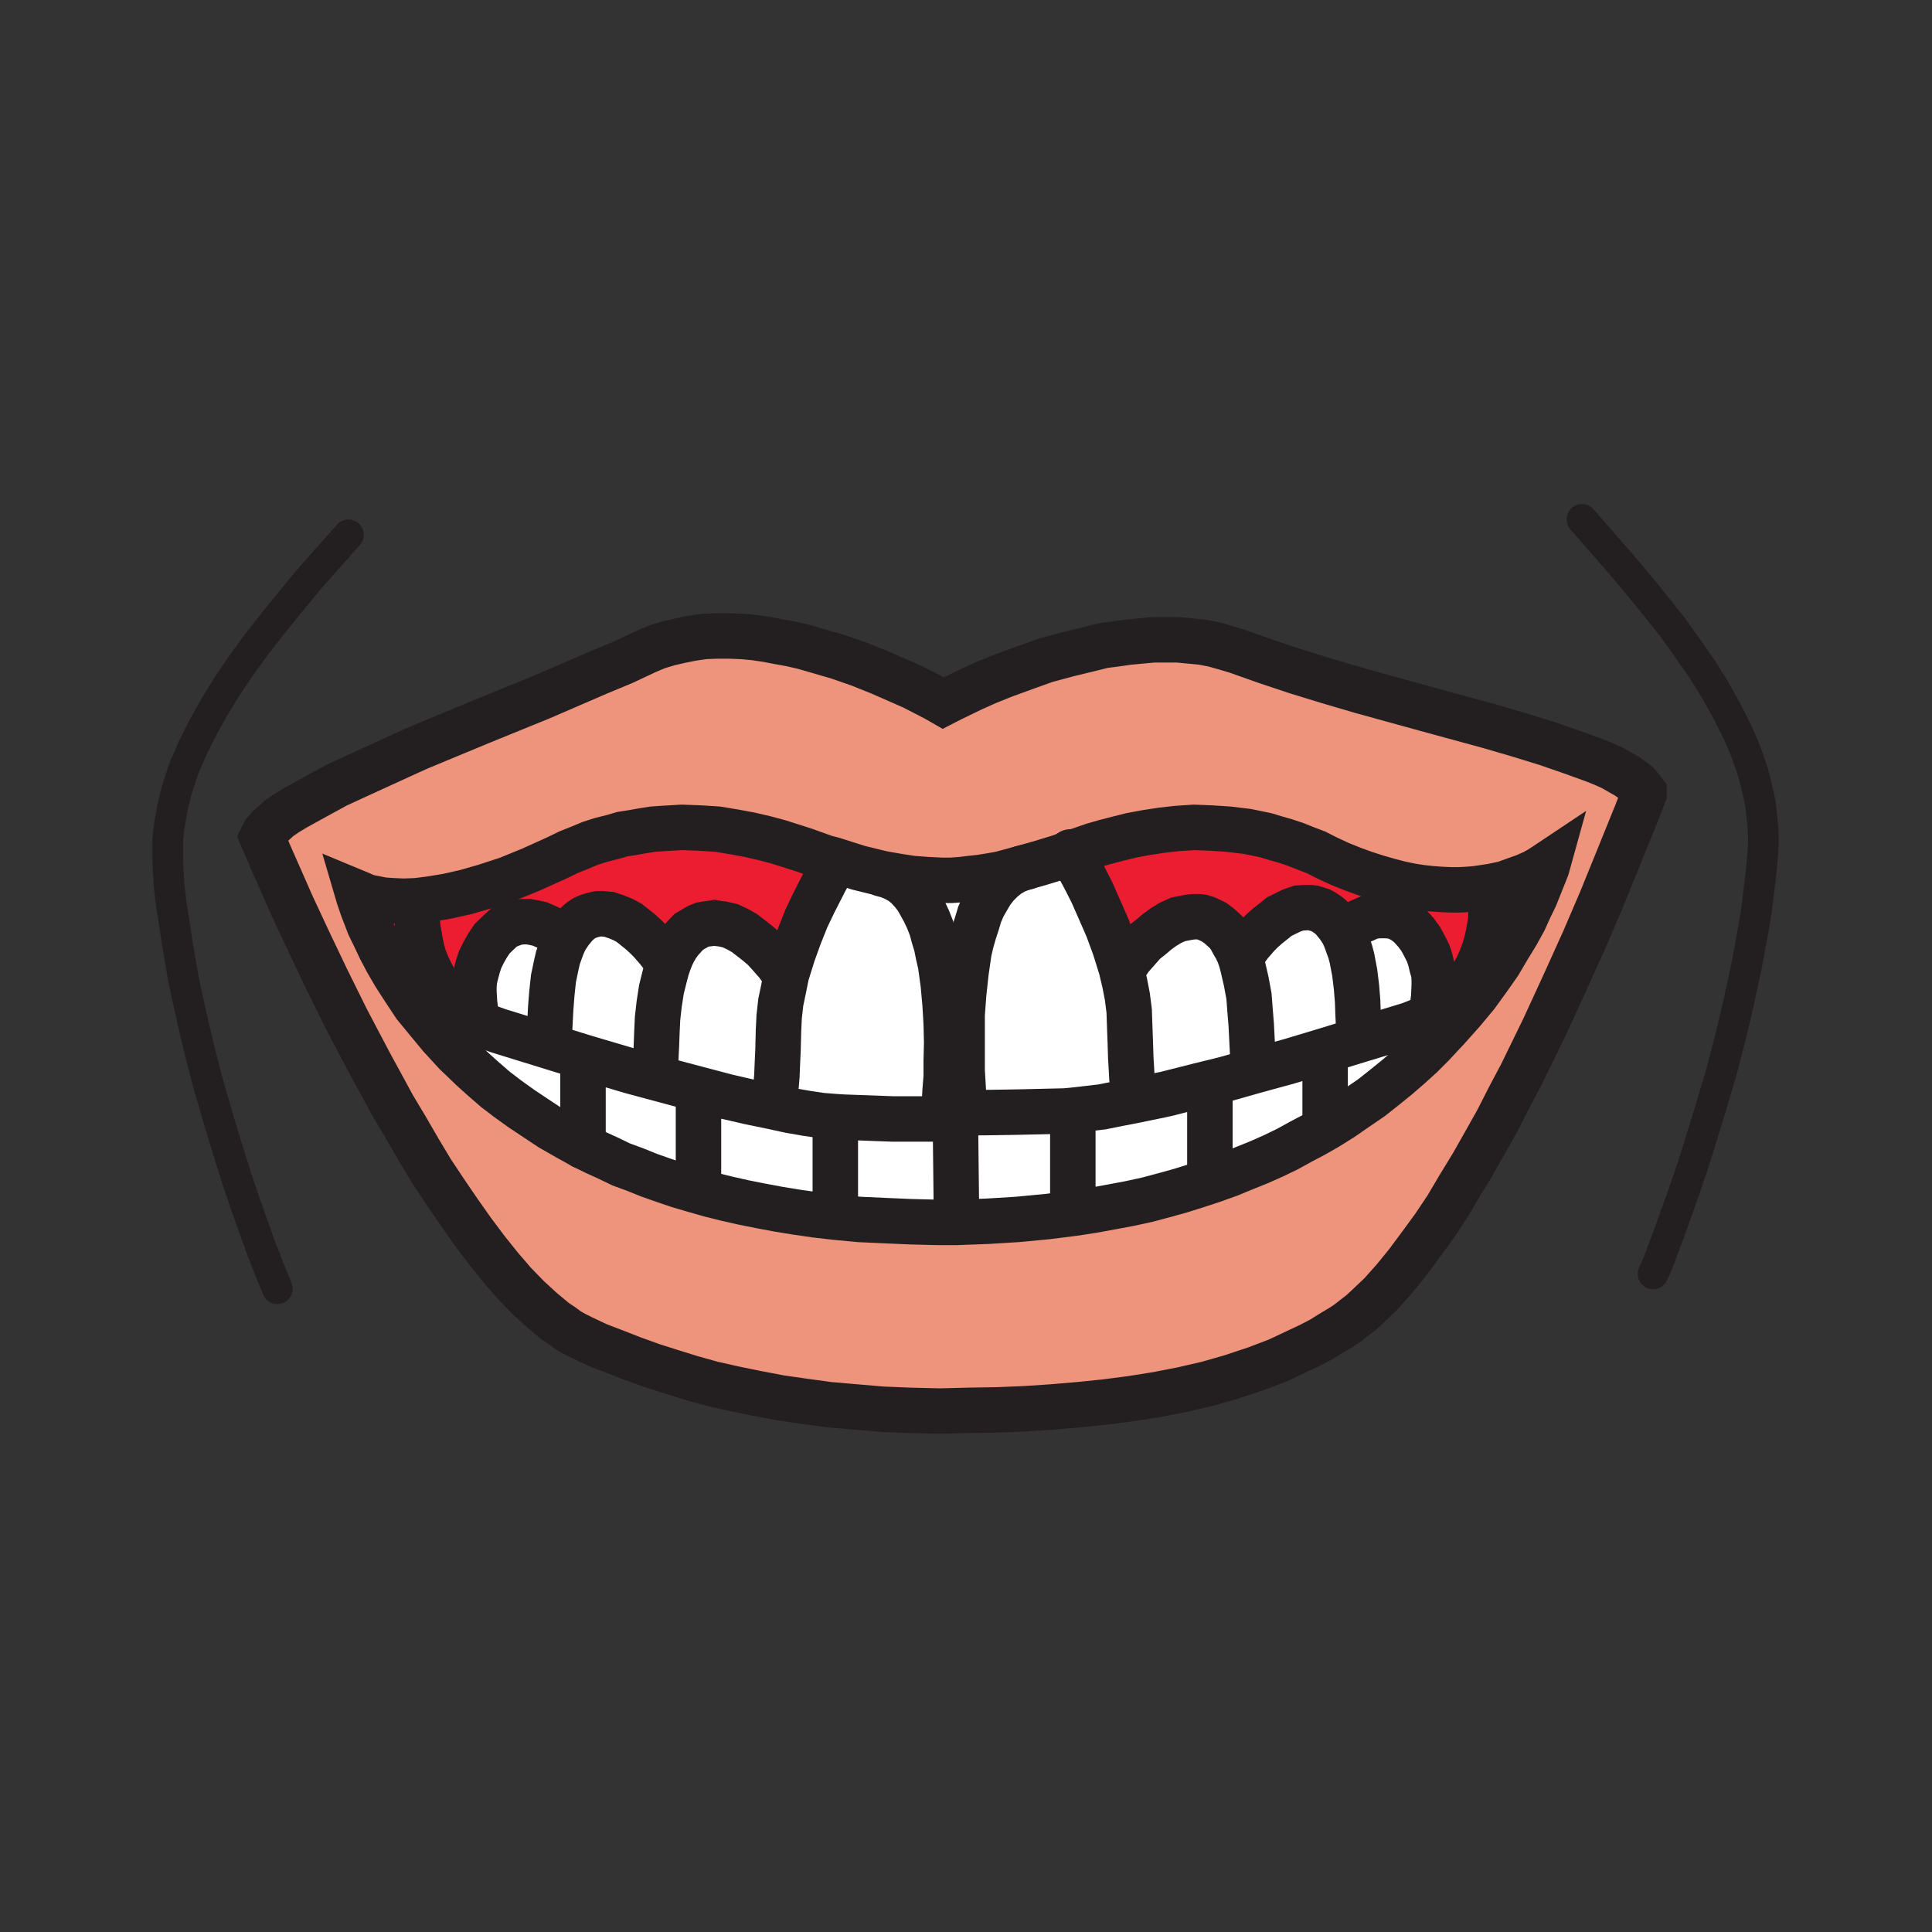 <svg id="Layer_1" xmlns="http://www.w3.org/2000/svg" viewBox="0 0 850 850" width="850" height="850"><rect x="0" y="0" width="850" height="850" fill="#333333" stroke="none"/><style>.st0{fill:#fff}.st1{fill:#ee947d}.st2{fill:#ed1d31}.st3{fill:none;stroke:#231f20;stroke-width:20;stroke-linecap:round;stroke-miterlimit:10}.st4{stroke-width:13.5}.st4,.st5{fill:none;stroke:#231f20;stroke-linecap:round;stroke-miterlimit:10}</style><path class="st0" d="M210.5 449.8l4 2 4.8 1.7 22 6.8 16.2 5-1 3.2v35.8l-7.2-4-7-4-6.5-4.3-6.3-4.2-6-4.3-5.5-4.2-5.2-4.5-5-4.5 1.2-1.5 1.5-18.5zM583 465.8v29l.8 1.2-5.8 3.3-5.7 3-5.8 3.2-6.2 3-6.3 2.8-6.7 2.7-6.8 2.8-7 2.5-1.2-4.8v-36l-5.5-.7 12.2-3 12.3-3.5L567 467l15-4.5z"/><path class="st0" d="M248.5 413h.3l-1.3 2.8-1 2.7-1 2.8-.7 3-1.3 6.2-.7 6.5-.5 6.3-.3 5.7-.5 10-.2 1.3-22-6.8-4.8-1.7-4-2-.5-1.5-.7-3-.5-4-.3-5v-2.5l.3-3 .7-2.8.8-3 1-3 1.5-3 1.7-3 2-3 2.8-2.7 2.5-2.3 2.7-1.2 2.8-1 2.7-.3h2.5l2.8.5 2.2.5 2.3 1 2.2 1 3.3 2 2.2 1.8zM629 458.8l1 1-4.7 4.7-5.3 4.8-5.2 4.5-5.8 4.7-5.7 4.5-6.3 4.3-6.5 4.5-6.7 4.2-.8-1.2v-29l-1-3.3 16.3-5 22-6.7 4.5-1.8 4.2-1.7z"/><path class="st1" d="M533.5 519.3l7-2.5 6.8-2.8 6.8-2.8 6.3-2.8 6.3-3 5.8-3.3 5.8-3 5.8-3.3 6.8-4.3 6.5-4.5 6.3-4.3 5.8-4.5 5.8-4.8 5.3-4.5 5.3-4.8 4.8-4.8 7-7.5 6.5-7.3 6-7.3 5.3-7.3 4.8-6.8 4-6.8 3.8-6.3 3.3-5.8 2.5-5.5 2.3-4.8 3.3-8 2-5 .5-1.8-1.5 1-2 1.3-2.8 1.5-3.8 1.8-4.3 1.5-5 1.8-6.6 2-6.8 1-3.5.3-3.8.3h-3.8l-4.3-.3-4.3-.3-4.5-.5-4.5-.8-4.8-1-5-1.3-5.3-1.5-5.3-1.8-5.5-2-5.8-2.3-5.8-2.8-4-2-4.5-1.8-4.5-1.8-4.5-1.5-4.3-1.3-4.3-1.3-8.3-1.8-8.3-1-7.8-.5-7.5-.3-7.5.5-7 .8-6.5 1-6.5 1.3-6 1.5-5.8 1.5-5.3 1.5-9.5 3.3-5.8 2-8.3 2.5-7.8 2.3-9.3 2.5-4.5.8-4.3.8-4.5.5-4.3.5-4.3.3h-4.3.8-1.5.8l-6.5-.3-6.5-.5-6.5-1-6.8-1.3-10.3-2.5-11-3.5-3.8-1-9.3-3.3-11-3.5-6.3-1.8-6.5-1.5-7-1.3-7.3-1.3-7.8-.5-8-.3-8.5.5-4.3.3-4.5.8-4.5.8-4.5.8-4.5 1.3-4.8 1.3-4.8 1.5-4.8 2-5 2-4.8 2.3-11.5 5.3-10.5 4.3-9.8 3.3-8.8 2.5-8 1.8-7.3 1.3-6.3.8-5.8.3-4.8-.3-4.3-.3-3.5-.8-2.8-.5-.6-1-1.5-.8-1.3-.5.5 1.8 1.8 5 3 7.8 2.3 4.8 2.5 5.3 3 5.8 3.5 6 4.3 6.5 4.5 6.8 5.5 6.8 5.8 7 6.8 7.3 7.3 7 5 4.5 5.3 4.5 5.5 4.3 6 4.3 6.3 4.3 6.5 4.3 7 4 7.3 4 5.5 2.8 5.5 2.5 5.8 2.8 6 2.3 6.3 2.5 6.5 2.3 6.5 2.3 6.8 2 7 2 7.3 1.8 7.5 1.8 7.5 1.5 8 1.5 8 1.3 8.3 1.3 8.8 1 10.5 1 11 .5 11.5.5 11.8.3h8.8l13.5-.5 13-.8 12.8-1.3 12-1.5 8.5-1.3 8.3-1.5 8-1.5 7.8-1.8 7.5-2 7.3-2 7.3-2.3 5.7-3zm189.8-170.8v.8l-3.3 8.5-9.3 22.8-6.3 15.5-7.5 17.5-8.5 18.8-9.3 20-10 20.5-5.3 10-5.3 10.3-5.5 9.8-5.5 9.8-5.5 9.2-5.5 9.3-5.8 8.5-6 8.3-5.8 7.8-5.8 7-5.8 6.5-6 5.8-2.8 2.5-3 2.3-2.5 2-2.8 1.8-4.5 2.8-4.5 2.8-4.8 2.5-4.8 2.3-9.5 4.5-10 3.8-10.5 3.5-10.5 3-10.8 2.5-11.3 2.3-11.3 1.8-11.5 1.5-11.8 1.3-11.8 1-12 .8-12.3.5-12.3.3-12.3.3h-1.8l-12.5-.3-12-.5-11.8-1-11.5-1-11-1.5-10.5-1.5-10.5-2-9.8-2-9.8-2.3-9-2.5-9-2.8-8.5-2.8-8.3-3-7.8-3-7.8-3-7-3.3-3-1.5-3-1.8-2.8-2-3-2-6-5-6-5.5-6.3-6.5-6-7-6-7.5-6-8-6-8.5-6-8.8-6-9-5.8-9.5-5.5-9.5-5.8-9.8-10.5-19.3-10-19-9-18.3-8-16.8-7-15-9.8-22-3.5-8.3 1-2 1.8-2 2.3-2 2.5-2.3 3.3-2.3 3.8-2.3 8.5-4.8 9.8-5.3 11.3-5.3 12-5.5L184 329l27-11.3 27-11 25-10.8 11.3-4.8 10.3-4.8 4.8-2 5-1.5 5.3-1.3 5-1 5.5-.8 5.3-.3h5.5l5.5.3 5.5.5 5.5.8 5.3 1 5.5 1 5.3 1.3 5.3 1.5 10.3 3 9.5 3.3 8.8 3.5 8 3.5 6.8 3 9.8 5 3.5 2 3.5-1.8 9.3-4.5 6.8-3 7.5-3 8.8-3.3 9.3-3.3 10-2.8 10.3-2.5 5.3-1.3 5.5-.8 5.5-.8 5.5-.5 5.3-.5h11l5.3.5 5.3.5 5.3 1 5.3 1.5 5 1.5 11.6 5 13.5 4.5 14 4.3 14.3 4.3 29 8 27.5 7.5 13 3.8 12 3.8 11 3.8 9.8 3.5 4.3 1.8 4 1.8 3.5 2 3 1.8 2.5 1.8 2.3 1.8 1.5 1.8 1.1 1.2z"/><path class="st2" d="M629 447l.5-1.5.8-3 .5-4 .2-5v-2.7l-.2-2.8-.8-2.7-.7-3-1-3-1.5-3-1.8-3.3-2-2.7-2.7-3-2.5-2-2.8-1.5-2.7-.8-2.8-.2H607l-2.7.2-2.3.8-2.2 1-2.3 1-3.2 2-2.3 1.7-1 .8h-.2l-2-3-2.3-2.8-1.2-1.2-1.3-1-1.5-1-1.5-.8-1.5-.5-1.7-.5-1.5-.2h-1.5l-3.3.2-3 1-2.7 1.3-3 1.5-2.5 2-2.5 2-2.3 2-2.2 2.2-3.3 3.8-2.2 3-.8 1-2 .2-1.2-2.5-1.3-2.2-1.2-2.3-1.5-2-1.8-1.7-1.7-1.5-2-1.5-2-1-1.8-.8-1.7-.5-1.8-.2h-1.7l-1.8.2-1.7.3-3.5.7-3.3 1.5-3 1.8-3 2.2-2.7 2.3-2.8 2.2-2.2 2.5-3.8 4.3-2.2 3.2-1 1.3-1 .2-2.8-9-3.2-8.7-3.5-8-3.3-7.5-3.2-6.3-2.8-5.2-3.2-6 9.5-3.3 5.2-1.5 5.8-1.5 6-1.5 6.5-1.2 6.5-1 7-.8 7.5-.5 7.5.3 7.7.5 8.3 1 8.2 1.7 4.3 1.3 4.2 1.2 4.5 1.5 4.5 1.8 4.5 1.7 4.5 2.3 5.8 2.7 5.7 2.3 5.5 2 5.3 1.7 5.2 1.5 5 1.3 4.8 1 4.5.7 4.5.5 4.2.3 4.3.2h3.7l3.8-.2 3.5-.3 6.7-1 5.8-1.2 5-1.8 4.2-1.5 3.8-1.7 2.7-1.5 2-1.3 1.5-1-.5 1.8-2 5-3.2 8-2.3 4.7-2.5 5.5-3.2 5.8-3.8 6.2-4 6.8-4.7 6.7-5.3 7.3-6 7.2-6.5 7.3-7 7.5-1-1v-11.5z"/><path class="st0" d="M629 447.3l-4.2 1.7-4.5 1.8-22 6.7-.3-1.2-.5-10-.2-5.8-.5-6.2-.8-6.5-1.2-6.3-.8-3-1-2.7-1-2.8-1.2-2.7h.2l1-.8 2.3-1.7 3.2-2 2.3-1 2.2-1 2.3-.8 2.7-.2h2.5l2.8.2 2.7.8 2.8 1.5 2.5 2 2.7 3 2 2.7 1.8 3.3 1.5 3 1 3 .7 3 .8 2.7.2 2.8v2.7l-.2 5-.5 4-.8 3-.5 1.5z"/><path class="st0" d="M598 456.3l.3 1.2-16.3 5-15 4.5-15.7 4.3V467l-.5-10-.3-6-.5-6.2-.5-6.5-1.2-6.5-1.5-6.5-.8-3-1-2.8 2-.2.8-1 2.2-3 3.3-3.8 2.2-2.2 2.3-2 2.5-2 2.5-2 3-1.5 2.7-1.3 3-1 3.3-.2h1.5l1.5.2 1.7.5 1.5.5 1.5.8 1.5 1 1.3 1 1.2 1.2 2.3 2.8 2 3 1.2 2.7 1 2.8 1 2.7.8 3 1.2 6.3.8 6.5.5 6.2.2 5.8z"/><path class="st0" d="M551.3 467v4.3l-12.3 3.5-12.2 3-13.8 3.5-13 2.7-1-4.7-.2-1-.8-4-.2-3.8-.3-5-.2-6.5-.3-8.2-.2-6-.8-6.3-1.2-6.2-1.5-6.3 1-.2 1-1.3 2.2-3.2 3.8-4.3 2.2-2.5 2.8-2.2 2.7-2.3 3-2.2 3-1.8 3.3-1.5 3.5-.7 1.7-.3 1.8-.2h1.7l1.8.2 1.7.5 1.8.8 2 1 2 1.5 1.7 1.5 1.8 1.7 1.5 2 1.2 2.3 1.3 2.2 1.2 2.5 1 2.8.8 3 1.5 6.5 1.2 6.5.5 6.5.5 6.2.3 6z"/><path class="st0" d="M532.3 514.5l1.2 4.8-6.7 2.2-7.3 2.3-7.2 2-7.5 2-7.8 1.7-8 1.5-8.2 1.5-8.5 1.3-.3-2.5V490l-.2-1.5 6.2-.7 6.8-.8 7.5-1.5 7.7-1.5 13-2.7 13.8-3.5 5.5.7z"/><path class="st0" d="M449.5 382l7.8-2.2 8.2-2.5 5.8-2 3.2 6 2.8 5.2 3.2 6.3 3.3 7.5 3.5 8 3.2 8.7 2.8 9 1.5 6.3 1.2 6.2.8 6.3.2 6 .3 8.2.2 6.5.3 5 .2 3.8.8 4 .2 1 1 4.7-7.7 1.5-7.5 1.5-6.8.8-6.2.7-3.3.3-21.7.5-13.3.2h-7l-2-.2v-.3l-.5-6-.7-12v-24.7l.7-9.3 1-9.2 1.3-9 1-4.3 1.2-4.2 1.3-4 1.2-4 1.5-3.5 2-3.5 1.8-3 2.2-2.8 2.5-2.5 2.5-2 2.8-1.7z"/><path class="st0" d="M472.3 533.8l-12 1.5-12.8 1.2-13 .8-13.5.5-.2-4.3-.5-44 4.2-.5v.3l2 .2h7l13.3-.2 21.7-.5 3.3-.3.2 1.5v41.3z"/><path class="st0" d="M449.5 382l-3.2 1.3-2.8 1.7-2.5 2-2.5 2.5-2.2 2.8-1.8 3-2 3.5-1.5 3.5-1.2 4-1.3 4-1.2 4.2-1 4.3-1.3 9-1 9.2-.7 9.3V471l.7 12 .5 6-4.2.5-5-.2.5-9.3.5-6.2v-7l.2-8-.2-8.5-.5-8.5-.8-8.8-1.2-8.7-1-4.3-.8-4-1.2-4-1-3.7-1.5-3.8-1.5-3.2-1.8-3.3-1.7-3-2-2.5-2.3-2.5-2.5-2-2.7-1.5-2.8-1.2-3-.8v-.2l6.8 1.2 6.5 1 6.5.5 6.5.3h4.2l4.3-.3 4.2-.5 4.5-.5 4.3-.7 4.5-.8z"/><path class="st0" d="M420.8 533.5l.2 4.3h-8.7l-11.8-.3-11.5-.5-11-.5-10.5-1v-42.7l.3-1.5 3.2.2 21.8.8H415l.3-3 5 .2z"/><path class="st0" d="M388 384.5l3 .8 2.8 1.2 2.7 1.5 2.5 2 2.3 2.5 2 2.5 1.7 3 1.8 3.3 1.5 3.2 1.5 3.8 1 3.7 1.2 4 .8 4 1 4.3 1.2 8.7.8 8.8.5 8.5.2 8.5-.2 8v7l-.5 6.2-.5 9.3-.3 3h-22.2l-21.8-.8-3.2-.2-6.3-.5-6.7-1-7.5-1.3-7.8-1.7 1-4.8.3-1 .7-4 .3-3.7.2-5 .3-6.5.2-8.3.3-6.2.7-6.3 1.3-6.2 1.2-6 2.8-9 3-8.3 3-7.5 3.2-6.7 2.8-5.5 2.2-4.3 2-3.7 1.8-5.5 11 3.5 10.2 2.5z"/><path class="st0" d="M367.8 491.3l-.3 1.5v42.7l-8.7-1-8.3-1.2-8-1.3-8-1.5-7.5-1.5-7.5-1.7-7.2-1.8-7-2-6.8-2-6.5-2.2-6.5-2.3-6.2-2.5-6-2.2-5.8-2.8-5.5-2.5-5.5-2.7v-35.8l1-3.2 20.3 6L299 477l20.8 5.5 10 2.3 9.7 2 7.8 1.7 7.5 1.3 6.7 1z"/><path class="st2" d="M210.5 449.8v.5l-1.5 18.5-1.2 1.5-7.3-7-6.7-7.3-5.8-7-5.5-6.7-4.5-6.8-4.2-6.5-3.5-6-3-5.7-2.5-5.3-2.3-4.7-3-7.8-1.7-5-.5-1.7 1.2.5 1.5.7 2.3.8 2.7.5 3.5.7 4.3.3 4.7.2 5.8-.2 6.2-.8 7.3-1.2 8-1.8 8.7-2.5 9.8-3.2 10.5-4.3 11.5-5.2 4.7-2.3 5-2 4.8-2 4.7-1.5 4.8-1.2 4.5-1.3 4.5-.7 4.5-.8 4.5-.7 4.2-.3 8.5-.5 8 .3 7.8.5 7.2 1.2 7 1.3 6.5 1.5 6.3 1.7 11 3.5 9.2 3.3 3.8 1-1.8 5.5-2 3.7-2.2 4.3-2.8 5.5-3.2 6.7-3 7.5-3 8.3-2.8 9-.7-.3-1-1.2-2.3-3.3-3.7-4.2-2.3-2.5-2.7-2.3-2.8-2.2-3-2.3-3-1.7-3.2-1.5-3.5-.8-1.8-.2-1.7-.3-1.8.3-1.7.2-1.8.3-1.7.7-2.3 1.3-2 1.2-1.7 1.8-1.8 2-1.5 2-1.5 2.5-1.2 2.5-1 2.5-1.8-1.3-.7-1-2.3-3-3.2-3.7-2.3-2.3-2.2-2-2.5-2-2.5-2-2.8-1.5-3-1.2-3-1-3.2-.3h-1.5l-1.5.3-1.8.5-1.5.5-1.5.7-1.5 1-1.2 1-1.3 1.3-2.2 2.7-2 3h-.3l-1-.7-2.2-1.8-3.3-2-2.2-1-2.3-1-2.2-.5-2.8-.5H230l-2.7.3-2.8 1-2.7 1.2-2.5 2.3-2.8 2.7-2 3-1.7 3-1.5 3-1 3-.8 3-.7 2.8-.3 3v2.5l.3 5 .5 4 .7 3z"/><path class="st0" d="M294.3 423.3l1-2.5 1.2-2.5 1.5-2.5 1.5-2 1.8-2 1.7-1.8 2-1.2 2.3-1.3 1.7-.7 1.8-.3 1.7-.2 1.8-.3 1.7.3 1.8.2 3.5.8 3.2 1.5 3 1.7 3 2.3 2.8 2.2 2.7 2.3 2.3 2.5 3.7 4.2 2.3 3.3 1 1.2.7.3-1.2 6-1.3 6.2-.7 6.3-.3 6.2-.2 8.3-.3 6.5-.2 5-.3 3.7-.7 4-.3 1-1 4.8-9.7-2-10-2.3L299 477l-21.2-5.7-20.3-6-16.2-5 .2-1.3.5-10 .3-5.7.5-6.3.7-6.5 1.3-6.2.7-3 1-2.8 1-2.7 1.3-2.8 2-3 2.2-2.7 1.3-1.3 1.2-1 1.5-1 1.5-.7 1.5-.5 1.8-.5 1.5-.3h1.5l3.2.3 3 1 3 1.2 2.8 1.5 2.5 2 2.5 2 2.2 2 2.3 2.3 3.2 3.7 2.3 3 .7 1z"/><path class="st3" d="M414.3 387.3l-6.5-.3-6.5-.5-6.5-1-6.8-1.2-10.2-2.5-11-3.5-3.8-1-9.2-3.3-11-3.5-6.3-1.7-6.5-1.5-7-1.3-7.2-1.2-7.8-.5-8-.3-8.5.5-4.2.3-4.5.7-4.5.8-4.5.7-4.5 1.3-4.8 1.2-4.7 1.5-4.8 2-5 2-4.7 2.3-11.5 5.2-10.5 4.3-9.8 3.2-8.7 2.5-8 1.8-7.3 1.2-6.2.8-5.8.2-4.7-.2-4.3-.3-3.5-.7-2.7-.5-2.3-.8-1.5-.7-1.2-.5.5 1.7 1.7 5 3 7.8 2.3 4.7 2.5 5.3 3 5.7 3.5 6 4.2 6.5 4.5 6.8 5.5 6.7 5.8 7 6.7 7.3 7.3 7 5 4.5 5.2 4.5 5.5 4.2 6 4.3 6.3 4.2 6.5 4.3 7 4 7.2 4 5.5 2.7 5.5 2.5 5.8 2.8 6 2.2 6.2 2.5 6.5 2.3 6.5 2.2 6.8 2 7 2 7.2 1.8 7.5 1.7 7.5 1.5 8 1.5 8 1.3 8.3 1.2 8.7 1 10.5 1 11 .5 11.5.5 11.8.3h8.7l13.5-.5 13-.8 12.8-1.2 12-1.5 8.5-1.3 8.2-1.5 8-1.5 7.8-1.7 7.5-2 7.2-2 7.3-2.3 6.7-2.2 7-2.5 6.8-2.8 6.7-2.7 6.3-2.8 6.2-3 5.8-3.2 5.7-3 5.8-3.3 6.7-4.2 6.5-4.5 6.3-4.3 5.7-4.5 5.8-4.7 5.2-4.5 5.3-4.8 4.7-4.7 7-7.5 6.5-7.3 6-7.2 5.3-7.3 4.7-6.7 4-6.8 3.8-6.2 3.2-5.8 2.5-5.5 2.3-4.7 3.2-8 2-5 .5-1.8-1.5 1-2 1.3-2.7 1.5-3.8 1.7-4.2 1.5-5 1.8-5.8 1.2-6.7 1-3.5.3-3.8.2h-3.7l-4.3-.2-4.2-.3-4.5-.5-4.5-.7-4.8-1-5-1.3-5.2-1.5-5.3-1.7-5.5-2-5.7-2.3-5.8-2.7-4.5-2.3-4.5-1.7-4.5-1.8-4.5-1.5-4.2-1.2-4.3-1.3-8.2-1.7-8.3-1-7.7-.5-7.5-.3-7.5.5-7 .8-6.5 1-6.5 1.2-6 1.5-5.8 1.5-5.2 1.5-9.5 3.3-5.8 2-8.2 2.5-7.8 2.2-9.2 2.5-4.5.8-4.3.7-4.5.5-4.2.5-4.3.3h-4.2M414.3 387.3h-.8 1.5z"/><path class="st3" d="M723.3 349.3l-3.3 8.5-9.2 22.7-6.3 15.5-7.5 17.5-8.5 18.8-9.2 20-10 20.5-5.3 10-5.2 10.2-5.5 9.8-5.5 9.7-5.8 9.5-5.5 9.3-5.7 8.5-6 8.2-5.8 7.8-5.7 7-5.8 6.5-6 5.7-2.7 2.5-3 2.3-2.8 2.2-2.7 1.8-4.5 2.7-4.5 2.8-4.8 2.5-4.7 2.2-9.5 4.5-10 3.8-10.5 3.5-10.5 3-10.8 2.5-11.2 2.2-11.3 1.8-11.5 1.5-11.7 1.2-11.8 1-12 .8-12.2.5-12.3.2-12.2.3h-1.8l-12.5-.3-12-.5-11.7-1-11.5-1-11-1.5-10.5-1.5-10.5-2-9.8-2-9.7-2.2-9-2.5-9-2.8-8.5-2.7-8.3-3-7.7-3-7.8-3-7-3.3-3-1.5-3-1.7-2.7-2-3-2-6-5-6-5.5-6.3-6.5-6-7-6-7.5-6-8-6-8.5-6-8.8-6-9-5.7-9.5-5.5-9.5-5.8-9.7-10.5-19.3-10-19-9-18.2-8-16.8-7-15-9.7-22-3.5-8.2 1-2 1.7-2 2.3-2 2.5-2.3 3.2-2.2 3.8-2.3 8.5-4.7 9.7-5.3 11.3-5.2 12-5.5L184 329l27-11.2 27-11 25-10.8 11.3-4.7 10.2-4.8 4.8-2 5-1.5 5.2-1.2 5-1 5.5-.8 5.3-.2h5.5l5.5.2 5.5.5 5.5.8 5.2 1 5.5 1 5.3 1.2 5.2 1.5 10.3 3 9.5 3.3 8.7 3.5 8 3.5 6.8 3 9.7 5 3.5 2 3.5-1.8 9.3-4.5 6.7-3 7.5-3 8.8-3.2 9.2-3.3 10-2.7 10.3-2.5 5.2-1.3 5.5-.7 5.5-.8 5.5-.5 5.3-.5h11l5.2.5 5.3.5 5.2 1 5.3 1.5 5 1.5L557 291l13.5 4.5 14 4.3 14.3 4.2 29 8 27.5 7.5 13 3.8 12 3.7 11 3.8 9.7 3.5 4.3 1.7 4 1.8 3.5 2 3 1.7 2.5 1.8 2.2 1.7 1.5 1.8 1.3 1.7z"/><path class="st4" d="M153.3 235.3L136 254.8l-8 9.7-7.7 9.5-7.3 9.3-6.7 9.2-6.3 9.3-5.5 9-5.2 9.2-4.5 9-1.8 4.3-2 4.5-1.5 4.5-1.5 4.5-1.2 4.5-1 4.5-.8 4.5-.7 4.5-.5 4.5v9l.2 4.5.5 8 1 8 1.3 8.2 1.2 8 2.8 16.3 3.5 16L88 463l4 15.3 4.3 14.7 4.2 13.8 4 12.7 4 11.8 6.8 19 5 12.5 1.7 4.2M696 228.5l17.3 19.8 8 9.5 7.7 9.5 7.3 9.2 6.7 9.5 6.3 9 5.7 9.3 5 9 4.5 9 2 4.5 1.8 4.5 1.5 4.2 1.5 4.5 1.2 4.5 1 4.5 1 4.5.5 4.5.5 4.5.3 4.5v4.5l-.3 4.5-.7 8-1 8-1 8.3-1.3 8-3 16.2-3.5 16.3-3.7 15.7-4 15.3-4.3 14.5-4.2 13.7-4 12.8-4 11.7-6.8 19-4.7 12.5-2 4.5"/><path class="st3" d="M656 400v1.5l-.2 3.8-1 5.7-.8 3.5-1 3.5-1.5 4-1.7 3.8-2.3 4-2.5 3.7-3.2 3.8-3.5 3.7-2 1.5-2.3 1.8-2.5 1.5-2.5 1.2v.3l-4.2 1.7-4.5 1.8-22 6.7-16.3 5-15 4.5-15.7 4.3-12.3 3.5-12.2 3-13.8 3.5-13 2.7-7.7 1.5-7.5 1.5-6.8.8-6.2.7-3.3.3-21.7.5-13.3.2h-7l-2-.2v-.3l-.5-6-.7-12v-24.7l.7-9.3 1-9.2 1.3-9 1-4.3 1.2-4.2 1.3-4 1.2-4 1.5-3.5 2-3.5 1.8-3 2.2-2.8 2.5-2.5 2.5-2 2.8-1.7 3.2-1.3 2-.5"/><path class="st3" d="M471 374.8l.3.5 3.2 6 2.8 5.2 3.2 6.3 3.3 7.5 3.5 8 3.2 8.7 2.8 9 1.5 6.3 1.2 6.2.8 6.3.2 6 .3 8.2.2 6.5.3 5 .2 3.8.8 4 .2 1M494.3 425.8l1-1.3 2.2-3.2 3.8-4.3 2.2-2.5 2.8-2.2 2.7-2.3 3-2.2 3-1.8 3.3-1.5 3.5-.7 1.7-.3 1.8-.2h1.7l1.8.2 1.7.5 1.8.8 2 1 2 1.5 1.7 1.5 1.8 1.7 1.5 2 1.2 2.3 1.3 2.2 1.2 2.5 1 2.8.8 3 1.5 6.5 1.2 6.5.5 6.5.5 6.2.3 6 .5 10M547 419.3l.8-1 2.2-3 3.3-3.8 2.2-2.2 2.3-2 2.5-2 2.5-2 3-1.5 2.7-1.3 3-1 3.3-.2h1.5l1.5.2 1.7.5 1.5.5 1.5.8 1.5 1 1.3 1 1.2 1.2 2.3 2.8 2 3 1.2 2.7 1 2.8 1 2.7.8 3 1.2 6.3.8 6.5.5 6.2.2 5.8.5 10M591 410.3l1-.8 2.3-1.7 3.2-2 2.3-1 2.2-1 2.3-.8 2.7-.2h2.5l2.8.2 2.7.8 2.8 1.5 2.5 2 2.7 3 2 2.7 1.8 3.3 1.5 3 1 3 .7 3 .8 2.7.2 2.8v2.7l-.2 5-.5 4-.8 3-.5 1.5v.3M472 490v41.3M532.3 478.5v36M583 465.8v29M420.3 489.5l.5 44M183.5 402.8v1.5l.3 3.7 1 5.8.7 3.5 1 3.7 1.5 3.8 1.8 3.7 2.2 4 2.5 4 3.3 3.8 3.5 3.5 2 1.5 2.2 1.7 2.5 1.5 2.5 1.3 4 2 4.8 1.7 22 6.8 16.2 5 20.3 6L299 477l20.8 5.5 10 2.3 9.7 2 7.8 1.7 7.5 1.3 6.7 1 6.3.5 3.2.2 21.8.8H415l.3-3 .5-9.3.5-6.2v-7l.2-8-.2-8.5-.5-8.5-.8-8.8-1.2-8.7-1-4.3-.8-4-1.2-4-1-3.7-1.5-3.8-1.5-3.2-1.8-3.3-1.7-3-2-2.5-2.3-2.5-2.5-2-2.7-1.5-2.8-1.2-3-.8"/><path class="st3" d="M365 383.8l-2 3.7-2.2 4.3-2.8 5.5-3.2 6.7-3 7.5-3 8.3-2.8 9-1.2 6-1.3 6.2-.7 6.3-.3 6.2-.2 8.3-.3 6.5-.2 5-.3 3.7-.7 4-.3 1M345.3 428.5l-1-1.2-2.3-3.3-3.7-4.2-2.3-2.5-2.7-2.3-2.8-2.2-3-2.3-3-1.7-3.2-1.5-3.5-.8-1.8-.2-1.7-.3-1.8.3-1.7.2-1.8.3-1.7.7-2.3 1.3-2 1.2-1.7 1.8-1.8 2-1.5 2-1.5 2.5-1.2 2.5-1 2.5-1 3-.8 3-1.5 6-1 6.5-.7 6.2-.3 6.3-.2 5.7-.5 9.8M292.5 422l-.7-1-2.3-3-3.2-3.7-2.3-2.3-2.2-2-2.5-2-2.5-2-2.8-1.5-3-1.2-3-1-3.2-.3h-1.5l-1.5.3-1.8.5-1.5.5-1.5.7-1.5 1-1.2 1-1.3 1.3-2.2 2.7-2 3-1.3 2.8-1 2.7-1 2.8-.7 3-1.3 6.2-.7 6.5-.5 6.3-.3 5.7-.5 10M248.5 413l-1-.7-2.2-1.8-3.3-2-2.2-1-2.3-1-2.2-.5-2.8-.5H230l-2.7.3-2.8 1-2.7 1.2-2.5 2.3-2.8 2.7-2 3-1.7 3-1.5 3-1 3-.8 3-.7 2.8-.3 3v2.5l.3 5 .5 4 .7 3 .5 1.5v.5M367.5 492.8v41.5M307.3 481.3v36M256.5 468.5v35.8"/><path class="st5" d="M210.5 450.3l-1.5 18.5M629 430.8v28"/></svg>
